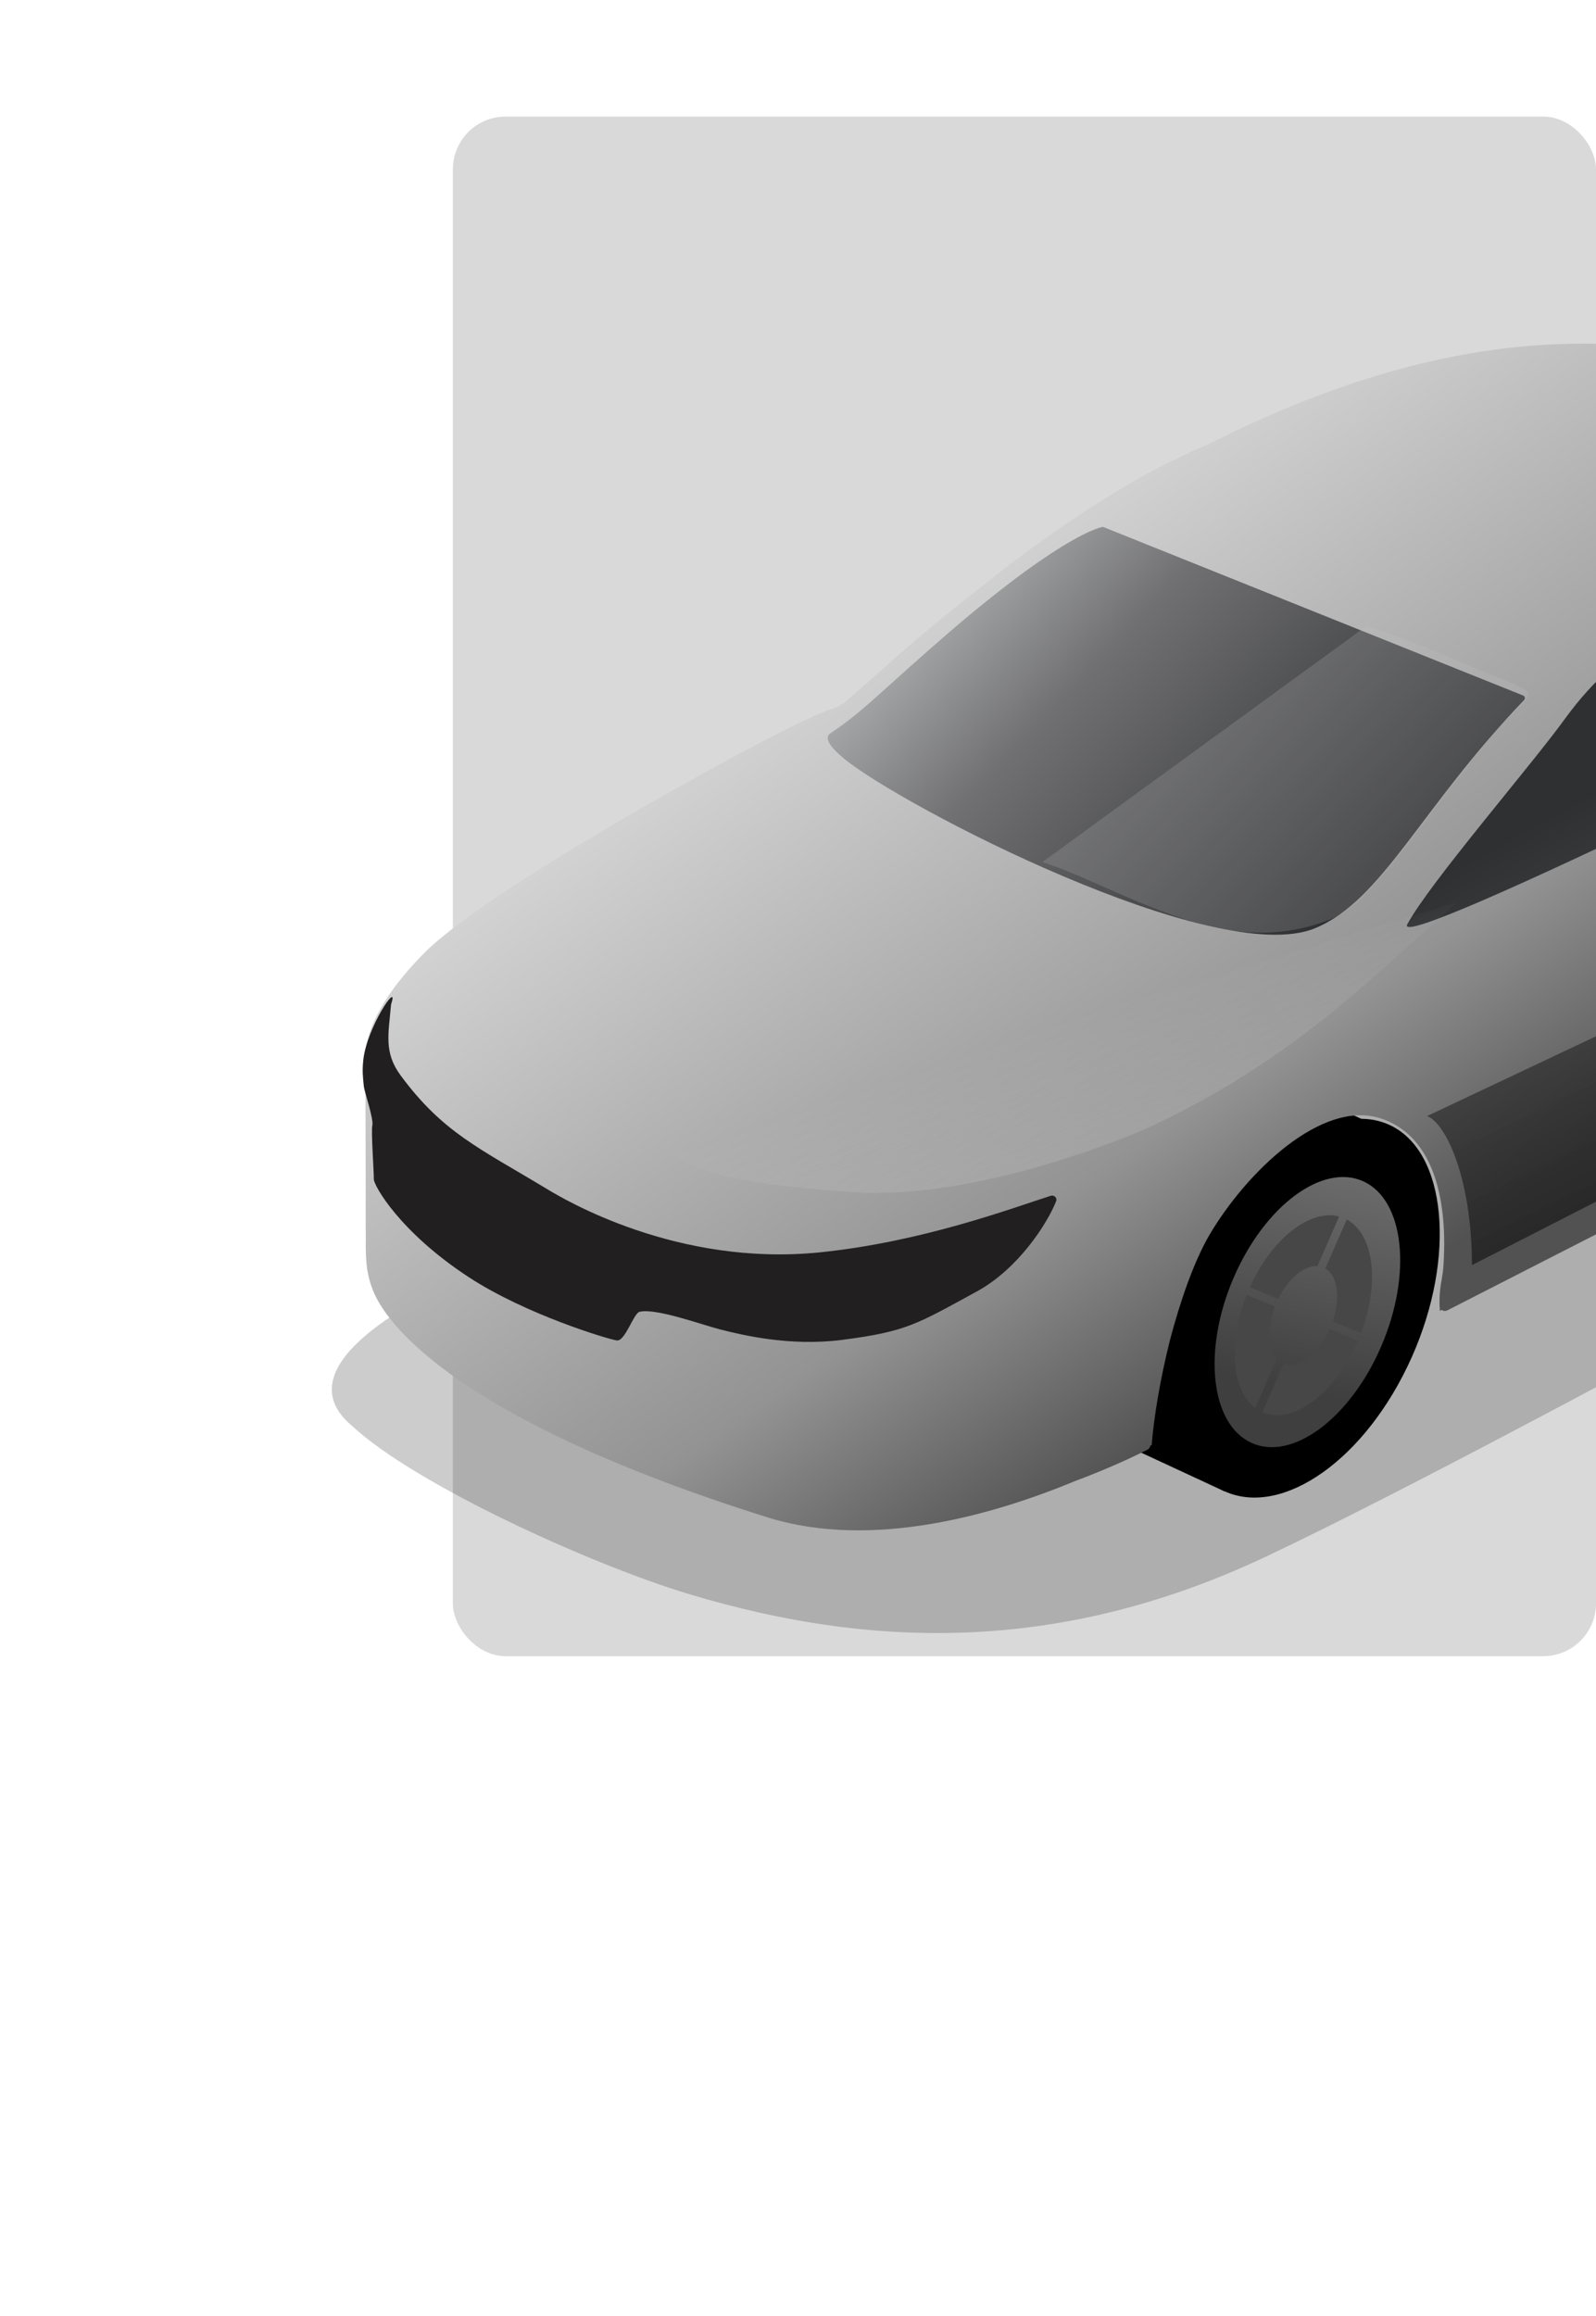 <svg width="726" height="1053" viewBox="0 0 726 1053" fill="none" xmlns="http://www.w3.org/2000/svg">
<rect x="206" y="53" width="520" height="700" rx="24" fill="#D9D9D9"/>
<g filter="url(#filter0_f_284_33)">
<path d="M313.191 724.7C269.088 711.393 188.796 675.034 159.94 648.124C126.665 619.956 195.683 588.442 203.872 583.694C212.061 578.945 614.492 379.491 684.684 348.623C754.875 317.755 977.142 382.875 1030.96 412.733C1074.83 437.071 1043.83 454.286 1037.98 459.035C1032.13 463.784 696.905 650.498 576.409 707.485C485.158 750.641 399.761 750.818 313.191 724.7Z" fill="black" fill-opacity="0.2"/>
</g>
<path fill-rule="evenodd" clip-rule="evenodd" d="M631.429 515.284L586.909 494.652L586.901 494.67C586.627 494.537 586.351 494.409 586.072 494.284C559.553 482.39 521.721 509.336 501.572 554.467C481.424 599.599 486.587 645.827 513.106 657.721C513.425 657.864 513.746 658.001 514.068 658.133L557.101 678.104L580.86 626.057C587.167 617.732 592.874 608.136 597.606 597.537C601.972 587.758 605.149 577.928 607.178 568.406L631.429 515.284Z" fill="black"/>
<ellipse cx="52.641" cy="89.394" rx="52.641" ry="89.394" transform="matrix(0.912 0.409 -0.408 0.913 582.105 493.318)" fill="black"/>
<g filter="url(#filter1_i_284_33)">
<ellipse cx="39.483" cy="67.049" rx="39.483" ry="67.049" transform="matrix(0.912 0.409 -0.408 0.913 586.516 519.16)" fill="url(#paint0_linear_284_33)"/>
</g>
<g filter="url(#filter2_di_284_33)">
<path fill-rule="evenodd" clip-rule="evenodd" d="M594.663 548.195C588.615 551.547 582.622 556.75 577.245 563.408L588.756 583.391C590.606 581.226 592.622 579.498 594.663 578.309L594.663 548.195ZM594.663 616.048C591.764 617.462 588.867 617.757 586.381 616.642C586.115 616.523 585.857 616.389 585.609 616.242L568.854 645.327C569.983 646.158 571.194 646.868 572.487 647.448C579.132 650.428 586.915 649.499 594.663 645.496L594.663 616.048ZM595.907 644.826L595.907 615.372C598.158 614.026 600.375 612.026 602.365 609.51L613.651 629.101C608.196 635.988 602.083 641.371 595.907 644.826ZM595.907 577.652L595.907 547.532C603.605 543.595 611.33 542.697 617.931 545.657C619.775 546.484 621.452 547.577 622.961 548.905L605.97 578.402C605.384 577.886 604.732 577.462 604.016 577.14C601.58 576.048 598.748 576.309 595.907 577.652ZM625.138 609.975C622.133 616.705 618.497 622.786 614.476 628.04L603.181 608.432C604.541 606.554 605.775 604.427 606.813 602.1C607.088 601.486 607.343 600.87 607.578 600.256L627.012 605.475C626.432 606.975 625.807 608.476 625.138 609.975ZM587.914 584.423L576.412 564.456C572.205 569.848 568.402 576.138 565.28 583.13C564.682 584.47 564.119 585.812 563.592 587.153L583.258 592.435C583.363 592.184 583.472 591.933 583.584 591.682C584.798 588.964 586.277 586.518 587.914 584.423ZM627.456 604.304C631.124 594.431 632.864 584.656 632.786 575.936L609.782 589.247C609.765 592.297 609.183 595.663 608.006 599.081L627.456 604.304ZM582.791 593.599C581.324 597.449 580.613 601.271 580.615 604.686L557.645 617.978C557.444 608.916 559.236 598.665 563.142 588.322L582.791 593.599ZM557.693 619.389L580.658 606.1C580.908 610.184 582.245 613.562 584.589 615.519L567.865 644.551C561.658 639.366 558.192 630.31 557.693 619.389ZM632.756 574.514L609.748 587.828C609.557 584.347 608.583 581.367 606.872 579.329L623.895 549.777C629.401 555.239 632.419 564.058 632.756 574.514Z" fill="#4C4C4C"/>
</g>
<path fill-rule="evenodd" clip-rule="evenodd" d="M631.417 514.344L586.897 493.711L586.888 493.73C586.607 493.594 586.323 493.462 586.037 493.334C559.518 481.44 521.687 508.385 501.538 553.517C481.39 598.649 486.554 644.878 513.073 656.771C513.4 656.918 513.728 657.058 514.058 657.193L557.089 677.164L580.892 625.021C587.173 616.716 592.856 607.15 597.572 596.588C601.921 586.846 605.09 577.054 607.12 567.567L631.417 514.344Z" fill="black"/>
<path d="M642.223 616.956C622.089 662.053 584.27 688.969 557.751 677.076C531.232 665.183 526.055 618.984 546.189 573.887C566.322 528.791 605.279 499.446 631.799 511.339C658.318 523.233 662.356 571.86 642.223 616.956Z" fill="black"/>
<g filter="url(#filter3_i_284_33)">
<ellipse cx="37.01" cy="64.649" rx="37.01" ry="64.649" transform="matrix(0.908 0.419 -0.395 0.919 586.649 521.641)" fill="url(#paint1_linear_284_33)"/>
</g>
<g filter="url(#filter4_di_284_33)">
<path fill-rule="evenodd" clip-rule="evenodd" d="M619.568 608.102C609.188 632.165 589.813 646.624 576.11 640.593L585.874 618.306C592.481 620.911 601.616 614.115 606.706 602.796L619.568 608.102ZM620.974 604.635C629.584 581.979 626.871 559.61 614.5 552.966L604.74 575.244C610.384 578.564 611.733 588.756 608.086 599.319L620.974 604.635ZM583.322 589.104C587.85 579.784 595.118 573.819 601.145 574.164L611.032 551.597C597.763 548.086 580.309 561.718 570.411 583.778L583.322 589.104ZM581.841 592.539L568.955 587.224C560.346 608.919 562.139 630.589 572.874 638.691L582.765 616.114C578.693 611.576 578.212 602.113 581.841 592.539Z" fill="#474747"/>
</g>
<g filter="url(#filter5_ii_284_33)">
<path fill-rule="evenodd" clip-rule="evenodd" d="M379.729 325.562C377.805 326.726 376.099 327.529 374.606 327.929C358.076 332.35 219.61 408.226 189.421 438.717C160.043 468.389 161.672 486.125 162.429 494.358C162.538 495.547 162.629 496.538 162.606 497.338C162.49 501.328 162.52 509.356 162.558 519.572C162.58 525.588 162.606 532.362 162.606 539.516L162.605 563.823C162.662 565.638 162.654 567.491 162.646 569.383C162.611 577.415 162.573 586.149 167.502 595.718C173.577 607.513 202.911 650.764 345.262 695.444C393.527 710.593 449.594 693.765 485.346 678.961C501.277 673.031 513.08 667.316 518.205 664.74C518.938 664.371 519.412 663.688 519.526 662.885C519.755 662.767 519.967 662.658 520.162 662.559C521.076 650.255 524.038 632.652 528.406 615.107C533.192 596.918 539.47 578.958 546.352 567.2C562.701 539.269 597.497 504.823 624.86 514.26C655.913 524.971 653.528 569.586 652.931 580.239C652.756 583.372 652.392 585.461 652.033 587.524L652.033 587.525C651.518 590.487 651.012 593.396 651.084 599.262C651.087 599.493 651.12 599.712 651.18 599.918C651.195 600.447 651.216 601.008 651.242 601.605L652.071 601.177C652.779 601.69 653.76 601.825 654.646 601.372L898.899 476.533C899.587 476.182 900.077 475.532 900.196 474.768C901.055 469.271 901.038 462.781 901.02 455.488C900.972 436.597 900.911 412.317 916 385.937C929.792 361.826 949.885 345.866 968.126 351.585C986.367 357.304 991.328 376.931 992.323 387.862C993.3 398.597 992.719 408.45 992.382 414.163V414.164C992.247 416.463 992.151 418.092 992.212 418.838C992.424 421.44 1018.69 398.862 1020.38 390.26C1025.52 364.077 1026.59 339.559 1023.89 312.983C1023.43 308.472 1021.72 296.822 1020.48 292.879C1020.37 292.527 1020.32 292.168 1020.35 291.8C1020.98 282.676 1019.38 268.902 1016.84 263.126C1016.61 262.618 1016.4 262.083 1016.17 261.521C1013.5 254.966 1009.33 244.728 977.186 230.368C931.548 209.978 807.276 164.586 802.468 163.525C791.107 161.018 776.556 162.095 764.775 162.967C757.863 163.479 751.905 163.92 748.105 163.525C693.227 157.819 629.611 165.388 545.669 207.688C534.434 212.451 523.327 217.886 512.571 224.089C485.742 239.563 463.131 255.991 444.321 271.114C422.299 287.918 405.323 303.028 393.141 313.87L393.14 313.87C387.732 318.684 383.269 322.656 379.729 325.562Z" fill="url(#paint2_linear_284_33)"/>
</g>
<g filter="url(#filter6_ddi_284_33)">
<path d="M600.09 420.154C630.852 407.432 648.034 365.439 695.172 316.409C695.785 315.771 695.571 314.702 694.749 314.373L503.915 237.803C503.729 237.729 503.54 237.699 503.343 237.736C500.856 238.213 481.749 243.262 426.145 292.109C399.005 315.951 393.572 322.162 379.55 331.603C377.332 333.096 377.718 336.384 385.865 343.092C411.837 364.478 554.956 438.818 600.09 420.154Z" fill="url(#paint3_linear_284_33)"/>
</g>
<g filter="url(#filter7_di_284_33)">
<path d="M815.343 259.558C855.463 246.943 861.125 248.116 891.934 248.116C911.023 248.116 942.801 247.054 946.102 255.626C949.403 264.198 912.769 291.121 897.606 299.504C890.195 303.601 634.526 431.605 642.656 416.476C652.672 397.838 698.773 344.596 714.517 322.855C740.768 286.608 775.224 272.172 815.343 259.558Z" fill="url(#paint4_linear_284_33)"/>
</g>
<g filter="url(#filter8_f_284_33)">
<path d="M522.742 512.5C587.383 482.48 623.705 444.797 662.647 410.351C546.68 444.704 303.952 519.878 307.755 524.77C312.509 530.885 329.942 538.14 387.869 542.041C444.9 545.883 515.341 515.937 522.742 512.5Z" fill="url(#paint5_linear_284_33)" fill-opacity="0.21"/>
</g>
<path d="M474.192 391.918L621.523 284.684C638.397 289.248 676.795 306.423 684.113 309.169C693.592 312.727 695.168 314.71 695.168 314.71C695.168 317.569 693.707 318.82 689.105 323.288C682.508 329.694 679.715 332.643 663.37 353.492C639.832 383.518 621.922 411.455 604.749 418.158C591.087 423.491 569.779 428.156 539.456 418.158C512.352 409.222 495.668 399.125 474.192 391.918Z" fill="#C4C4C4" fill-opacity="0.2"/>
<g filter="url(#filter9_dii_284_33)">
<path d="M182.301 488.46C174.51 477.949 176.733 469.554 177.868 456.291C177.885 456.098 177.933 455.885 177.994 455.701C181.643 444.779 166.789 466.5 165.246 481.497C164.74 486.424 165.057 488.919 165.519 493.467C165.731 495.548 170.015 508.25 169.379 510.993C168.743 513.735 170.139 532.636 170.043 535.492C169.947 538.349 181.885 559.603 213.249 580.102C239.303 597.131 276.712 608.308 280.547 608.859C284.382 609.41 288.141 596.556 290.925 595.845C298.211 593.987 319.732 601.886 327.767 603.904C337.141 606.258 359.016 611.688 382.923 608.619C412.494 604.823 417.019 601.465 444.203 586.674C463.14 576.37 476.306 555.867 480.383 545.657C481.033 544.029 479.56 542.58 477.891 543.115C460.488 548.691 419.594 564.035 373.062 568.802C307.803 575.488 256.259 544.504 248.875 540.05C217.834 521.327 201.53 514.404 182.301 488.46Z" fill="#211F1F"/>
</g>
<g filter="url(#filter10_f_284_33)">
<path d="M649.19 507.416L902.044 388.029C886.879 416.723 889.662 448.928 890.258 462.378L669.56 575.213C669.56 536.954 658.251 511.152 649.19 507.416Z" fill="url(#paint6_linear_284_33)"/>
</g>
<defs>
<filter id="filter0_f_284_33" x="133.575" y="323.159" width="937.85" height="436.681" filterUnits="userSpaceOnUse" color-interpolation-filters="sRGB">
<feFlood flood-opacity="0" result="BackgroundImageFix"/>
<feBlend mode="normal" in="SourceGraphic" in2="BackgroundImageFix" result="shape"/>
<feGaussianBlur stdDeviation="8.678" result="effect1_foregroundBlur_284_33"/>
</filter>
<filter id="filter1_i_284_33" x="549.968" y="533.202" width="90.44" height="126.707" filterUnits="userSpaceOnUse" color-interpolation-filters="sRGB">
<feFlood flood-opacity="0" result="BackgroundImageFix"/>
<feBlend mode="normal" in="SourceGraphic" in2="BackgroundImageFix" result="shape"/>
<feColorMatrix in="SourceAlpha" type="matrix" values="0 0 0 0 0 0 0 0 0 0 0 0 0 0 0 0 0 0 127 0" result="hardAlpha"/>
<feMorphology radius="0.623" operator="erode" in="SourceAlpha" result="effect1_innerShadow_284_33"/>
<feOffset/>
<feGaussianBlur stdDeviation="0.311"/>
<feComposite in2="hardAlpha" operator="arithmetic" k2="-1" k3="1"/>
<feColorMatrix type="matrix" values="0 0 0 0 0 0 0 0 0 0 0 0 0 0 0 0 0 0 0.25 0"/>
<feBlend mode="normal" in2="shape" result="effect1_innerShadow_284_33"/>
</filter>
<filter id="filter2_di_284_33" x="555.762" y="543.78" width="77.399" height="106.666" filterUnits="userSpaceOnUse" color-interpolation-filters="sRGB">
<feFlood flood-opacity="0" result="BackgroundImageFix"/>
<feColorMatrix in="SourceAlpha" type="matrix" values="0 0 0 0 0 0 0 0 0 0 0 0 0 0 0 0 0 0 127 0" result="hardAlpha"/>
<feOffset dy="0.249"/>
<feGaussianBlur stdDeviation="0.187"/>
<feColorMatrix type="matrix" values="0 0 0 0 1 0 0 0 0 1 0 0 0 0 1 0 0 0 0.41 0"/>
<feBlend mode="normal" in2="BackgroundImageFix" result="effect1_dropShadow_284_33"/>
<feBlend mode="normal" in="SourceGraphic" in2="effect1_dropShadow_284_33" result="shape"/>
<feColorMatrix in="SourceAlpha" type="matrix" values="0 0 0 0 0 0 0 0 0 0 0 0 0 0 0 0 0 0 127 0" result="hardAlpha"/>
<feOffset dx="-1.868" dy="1.245"/>
<feGaussianBlur stdDeviation="0.934"/>
<feComposite in2="hardAlpha" operator="arithmetic" k2="-1" k3="1"/>
<feColorMatrix type="matrix" values="0 0 0 0 0 0 0 0 0 0 0 0 0 0 0 0 0 0 0.25 0"/>
<feBlend mode="normal" in2="shape" result="effect2_innerShadow_284_33"/>
</filter>
<filter id="filter3_i_284_33" x="552.532" y="535.147" width="84.397" height="122.812" filterUnits="userSpaceOnUse" color-interpolation-filters="sRGB">
<feFlood flood-opacity="0" result="BackgroundImageFix"/>
<feBlend mode="normal" in="SourceGraphic" in2="BackgroundImageFix" result="shape"/>
<feColorMatrix in="SourceAlpha" type="matrix" values="0 0 0 0 0 0 0 0 0 0 0 0 0 0 0 0 0 0 127 0" result="hardAlpha"/>
<feMorphology radius="0.457" operator="erode" in="SourceAlpha" result="effect1_innerShadow_284_33"/>
<feOffset/>
<feGaussianBlur stdDeviation="0.229"/>
<feComposite in2="hardAlpha" operator="arithmetic" k2="-1" k3="1"/>
<feColorMatrix type="matrix" values="0 0 0 0 0 0 0 0 0 0 0 0 0 0 0 0 0 0 0.25 0"/>
<feBlend mode="normal" in2="shape" result="effect1_innerShadow_284_33"/>
</filter>
<filter id="filter4_di_284_33" x="561.635" y="550.923" width="64.718" height="92.283" filterUnits="userSpaceOnUse" color-interpolation-filters="sRGB">
<feFlood flood-opacity="0" result="BackgroundImageFix"/>
<feColorMatrix in="SourceAlpha" type="matrix" values="0 0 0 0 0 0 0 0 0 0 0 0 0 0 0 0 0 0 127 0" result="hardAlpha"/>
<feOffset dy="0.249"/>
<feGaussianBlur stdDeviation="0.187"/>
<feColorMatrix type="matrix" values="0 0 0 0 1 0 0 0 0 1 0 0 0 0 1 0 0 0 0.41 0"/>
<feBlend mode="normal" in2="BackgroundImageFix" result="effect1_dropShadow_284_33"/>
<feBlend mode="normal" in="SourceGraphic" in2="effect1_dropShadow_284_33" result="shape"/>
<feColorMatrix in="SourceAlpha" type="matrix" values="0 0 0 0 0 0 0 0 0 0 0 0 0 0 0 0 0 0 127 0" result="hardAlpha"/>
<feOffset dx="-1.868" dy="1.245"/>
<feGaussianBlur stdDeviation="0.934"/>
<feComposite in2="hardAlpha" operator="arithmetic" k2="-1" k3="1"/>
<feColorMatrix type="matrix" values="0 0 0 0 0 0 0 0 0 0 0 0 0 0 0 0 0 0 0.25 0"/>
<feBlend mode="normal" in2="shape" result="effect2_innerShadow_284_33"/>
</filter>
<filter id="filter5_ii_284_33" x="162.121" y="156.876" width="866.937" height="544.519" filterUnits="userSpaceOnUse" color-interpolation-filters="sRGB">
<feFlood flood-opacity="0" result="BackgroundImageFix"/>
<feBlend mode="normal" in="SourceGraphic" in2="BackgroundImageFix" result="shape"/>
<feColorMatrix in="SourceAlpha" type="matrix" values="0 0 0 0 0 0 0 0 0 0 0 0 0 0 0 0 0 0 127 0" result="hardAlpha"/>
<feOffset dx="3.735" dy="-4.98"/>
<feGaussianBlur stdDeviation="14.94"/>
<feComposite in2="hardAlpha" operator="arithmetic" k2="-1" k3="1"/>
<feColorMatrix type="matrix" values="0 0 0 0 0 0 0 0 0 0 0 0 0 0 0 0 0 0 0.07 0"/>
<feBlend mode="normal" in2="shape" result="effect1_innerShadow_284_33"/>
<feColorMatrix in="SourceAlpha" type="matrix" values="0 0 0 0 0 0 0 0 0 0 0 0 0 0 0 0 0 0 127 0" result="hardAlpha"/>
<feOffset dy="-0.623"/>
<feGaussianBlur stdDeviation="1.245"/>
<feComposite in2="hardAlpha" operator="arithmetic" k2="-1" k3="1"/>
<feColorMatrix type="matrix" values="0 0 0 0 0 0 0 0 0 0 0 0 0 0 0 0 0 0 0.25 0"/>
<feBlend mode="normal" in2="effect1_innerShadow_284_33" result="effect2_innerShadow_284_33"/>
</filter>
<filter id="filter6_ddi_284_33" x="375.9" y="235.853" width="320.87" height="189.146" filterUnits="userSpaceOnUse" color-interpolation-filters="sRGB">
<feFlood flood-opacity="0" result="BackgroundImageFix"/>
<feColorMatrix in="SourceAlpha" type="matrix" values="0 0 0 0 0 0 0 0 0 0 0 0 0 0 0 0 0 0 127 0" result="hardAlpha"/>
<feOffset dx="-1.245" dy="0.623"/>
<feGaussianBlur stdDeviation="0.623"/>
<feColorMatrix type="matrix" values="0 0 0 0 1 0 0 0 0 1 0 0 0 0 1 0 0 0 0.28 0"/>
<feBlend mode="normal" in2="BackgroundImageFix" result="effect1_dropShadow_284_33"/>
<feColorMatrix in="SourceAlpha" type="matrix" values="0 0 0 0 0 0 0 0 0 0 0 0 0 0 0 0 0 0 127 0" result="hardAlpha"/>
<feOffset dy="-0.623"/>
<feGaussianBlur stdDeviation="0.623"/>
<feColorMatrix type="matrix" values="0 0 0 0 1 0 0 0 0 1 0 0 0 0 1 0 0 0 0.56 0"/>
<feBlend mode="normal" in2="effect1_dropShadow_284_33" result="effect2_dropShadow_284_33"/>
<feBlend mode="normal" in="SourceGraphic" in2="effect2_dropShadow_284_33" result="shape"/>
<feColorMatrix in="SourceAlpha" type="matrix" values="0 0 0 0 0 0 0 0 0 0 0 0 0 0 0 0 0 0 127 0" result="hardAlpha"/>
<feOffset dx="-0.623" dy="1.868"/>
<feGaussianBlur stdDeviation="0.934"/>
<feComposite in2="hardAlpha" operator="arithmetic" k2="-1" k3="1"/>
<feColorMatrix type="matrix" values="0 0 0 0 0 0 0 0 0 0 0 0 0 0 0 0 0 0 0.75 0"/>
<feBlend mode="normal" in2="shape" result="effect3_innerShadow_284_33"/>
</filter>
<filter id="filter7_di_284_33" x="639.976" y="248.074" width="306.979" height="172.134" filterUnits="userSpaceOnUse" color-interpolation-filters="sRGB">
<feFlood flood-opacity="0" result="BackgroundImageFix"/>
<feColorMatrix in="SourceAlpha" type="matrix" values="0 0 0 0 0 0 0 0 0 0 0 0 0 0 0 0 0 0 127 0" result="hardAlpha"/>
<feOffset dy="0.644"/>
<feGaussianBlur stdDeviation="0.322"/>
<feColorMatrix type="matrix" values="0 0 0 0 0.925 0 0 0 0 0.925 0 0 0 0 0.925 0 0 0 0.37 0"/>
<feBlend mode="normal" in2="BackgroundImageFix" result="effect1_dropShadow_284_33"/>
<feBlend mode="normal" in="SourceGraphic" in2="effect1_dropShadow_284_33" result="shape"/>
<feColorMatrix in="SourceAlpha" type="matrix" values="0 0 0 0 0 0 0 0 0 0 0 0 0 0 0 0 0 0 127 0" result="hardAlpha"/>
<feOffset dx="-2.49" dy="3.113"/>
<feGaussianBlur stdDeviation="1.245"/>
<feComposite in2="hardAlpha" operator="arithmetic" k2="-1" k3="1"/>
<feColorMatrix type="matrix" values="0 0 0 0 0 0 0 0 0 0 0 0 0 0 0 0 0 0 0.8 0"/>
<feBlend mode="normal" in2="shape" result="effect2_innerShadow_284_33"/>
</filter>
<filter id="filter8_f_284_33" x="290.281" y="392.921" width="389.797" height="166.89" filterUnits="userSpaceOnUse" color-interpolation-filters="sRGB">
<feFlood flood-opacity="0" result="BackgroundImageFix"/>
<feBlend mode="normal" in="SourceGraphic" in2="BackgroundImageFix" result="shape"/>
<feGaussianBlur stdDeviation="8.715" result="effect1_foregroundBlur_284_33"/>
</filter>
<filter id="filter9_dii_284_33" x="161.496" y="449.83" width="322.536" height="163.779" filterUnits="userSpaceOnUse" color-interpolation-filters="sRGB">
<feFlood flood-opacity="0" result="BackgroundImageFix"/>
<feColorMatrix in="SourceAlpha" type="matrix" values="0 0 0 0 0 0 0 0 0 0 0 0 0 0 0 0 0 0 127 0" result="hardAlpha"/>
<feOffset dy="0.582"/>
<feGaussianBlur stdDeviation="1.746"/>
<feColorMatrix type="matrix" values="0 0 0 0 0 0 0 0 0 0 0 0 0 0 0 0 0 0 0.85 0"/>
<feBlend mode="normal" in2="BackgroundImageFix" result="effect1_dropShadow_284_33"/>
<feBlend mode="normal" in="SourceGraphic" in2="effect1_dropShadow_284_33" result="shape"/>
<feColorMatrix in="SourceAlpha" type="matrix" values="0 0 0 0 0 0 0 0 0 0 0 0 0 0 0 0 0 0 127 0" result="hardAlpha"/>
<feOffset dy="0.582"/>
<feGaussianBlur stdDeviation="0.582"/>
<feComposite in2="hardAlpha" operator="arithmetic" k2="-1" k3="1"/>
<feColorMatrix type="matrix" values="0 0 0 0 0 0 0 0 0 0 0 0 0 0 0 0 0 0 0.25 0"/>
<feBlend mode="normal" in2="shape" result="effect2_innerShadow_284_33"/>
<feColorMatrix in="SourceAlpha" type="matrix" values="0 0 0 0 0 0 0 0 0 0 0 0 0 0 0 0 0 0 127 0" result="hardAlpha"/>
<feOffset dy="-0.582"/>
<feGaussianBlur stdDeviation="0.582"/>
<feComposite in2="hardAlpha" operator="arithmetic" k2="-1" k3="1"/>
<feColorMatrix type="matrix" values="0 0 0 0 0 0 0 0 0 0 0 0 0 0 0 0 0 0 0.25 0"/>
<feBlend mode="normal" in2="effect2_innerShadow_284_33" result="effect3_innerShadow_284_33"/>
</filter>
<filter id="filter10_f_284_33" x="646.102" y="384.942" width="259.029" height="193.359" filterUnits="userSpaceOnUse" color-interpolation-filters="sRGB">
<feFlood flood-opacity="0" result="BackgroundImageFix"/>
<feBlend mode="normal" in="SourceGraphic" in2="BackgroundImageFix" result="shape"/>
<feGaussianBlur stdDeviation="1.544" result="effect1_foregroundBlur_284_33"/>
</filter>
<linearGradient id="paint0_linear_284_33" x1="93.132" y1="102.281" x2="97.766" y2="33.328" gradientUnits="userSpaceOnUse">
<stop stop-color="#3F3F3F"/>
<stop offset="1" stop-color="#5C5C5C"/>
</linearGradient>
<linearGradient id="paint1_linear_284_33" x1="87.092" y1="89.759" x2="60.995" y2="-30.069" gradientUnits="userSpaceOnUse">
<stop stop-color="#3F3F3F"/>
<stop offset="1" stop-color="#777676"/>
</linearGradient>
<linearGradient id="paint2_linear_284_33" x1="502.77" y1="677.658" x2="235.161" y2="286.716" gradientUnits="userSpaceOnUse">
<stop stop-color="#525252"/>
<stop offset="0.25" stop-color="#939393"/>
<stop offset="1" stop-color="#EAEAEA"/>
</linearGradient>
<linearGradient id="paint3_linear_284_33" x1="501.757" y1="74.366" x2="726.95" y2="287.627" gradientUnits="userSpaceOnUse">
<stop stop-color="#E8EAE9"/>
<stop offset="0.498" stop-color="#707072"/>
<stop offset="1" stop-color="#2F3032"/>
</linearGradient>
<linearGradient id="paint4_linear_284_33" x1="871.813" y1="788.056" x2="656.796" y2="394.729" gradientUnits="userSpaceOnUse">
<stop stop-color="#E8EAE9"/>
<stop offset="0.498" stop-color="#707072"/>
<stop offset="1" stop-color="#2F3032"/>
</linearGradient>
<linearGradient id="paint5_linear_284_33" x1="496.908" y1="550.031" x2="468.981" y2="468.321" gradientUnits="userSpaceOnUse">
<stop stop-color="#ECEAEA"/>
<stop offset="1" stop-color="white" stop-opacity="0"/>
</linearGradient>
<linearGradient id="paint6_linear_284_33" x1="724.64" y1="432.985" x2="794.397" y2="576.66" gradientUnits="userSpaceOnUse">
<stop stop-color="#343434" stop-opacity="0.66"/>
<stop offset="1" stop-color="#1A1A1A"/>
</linearGradient>
</defs>
</svg>
